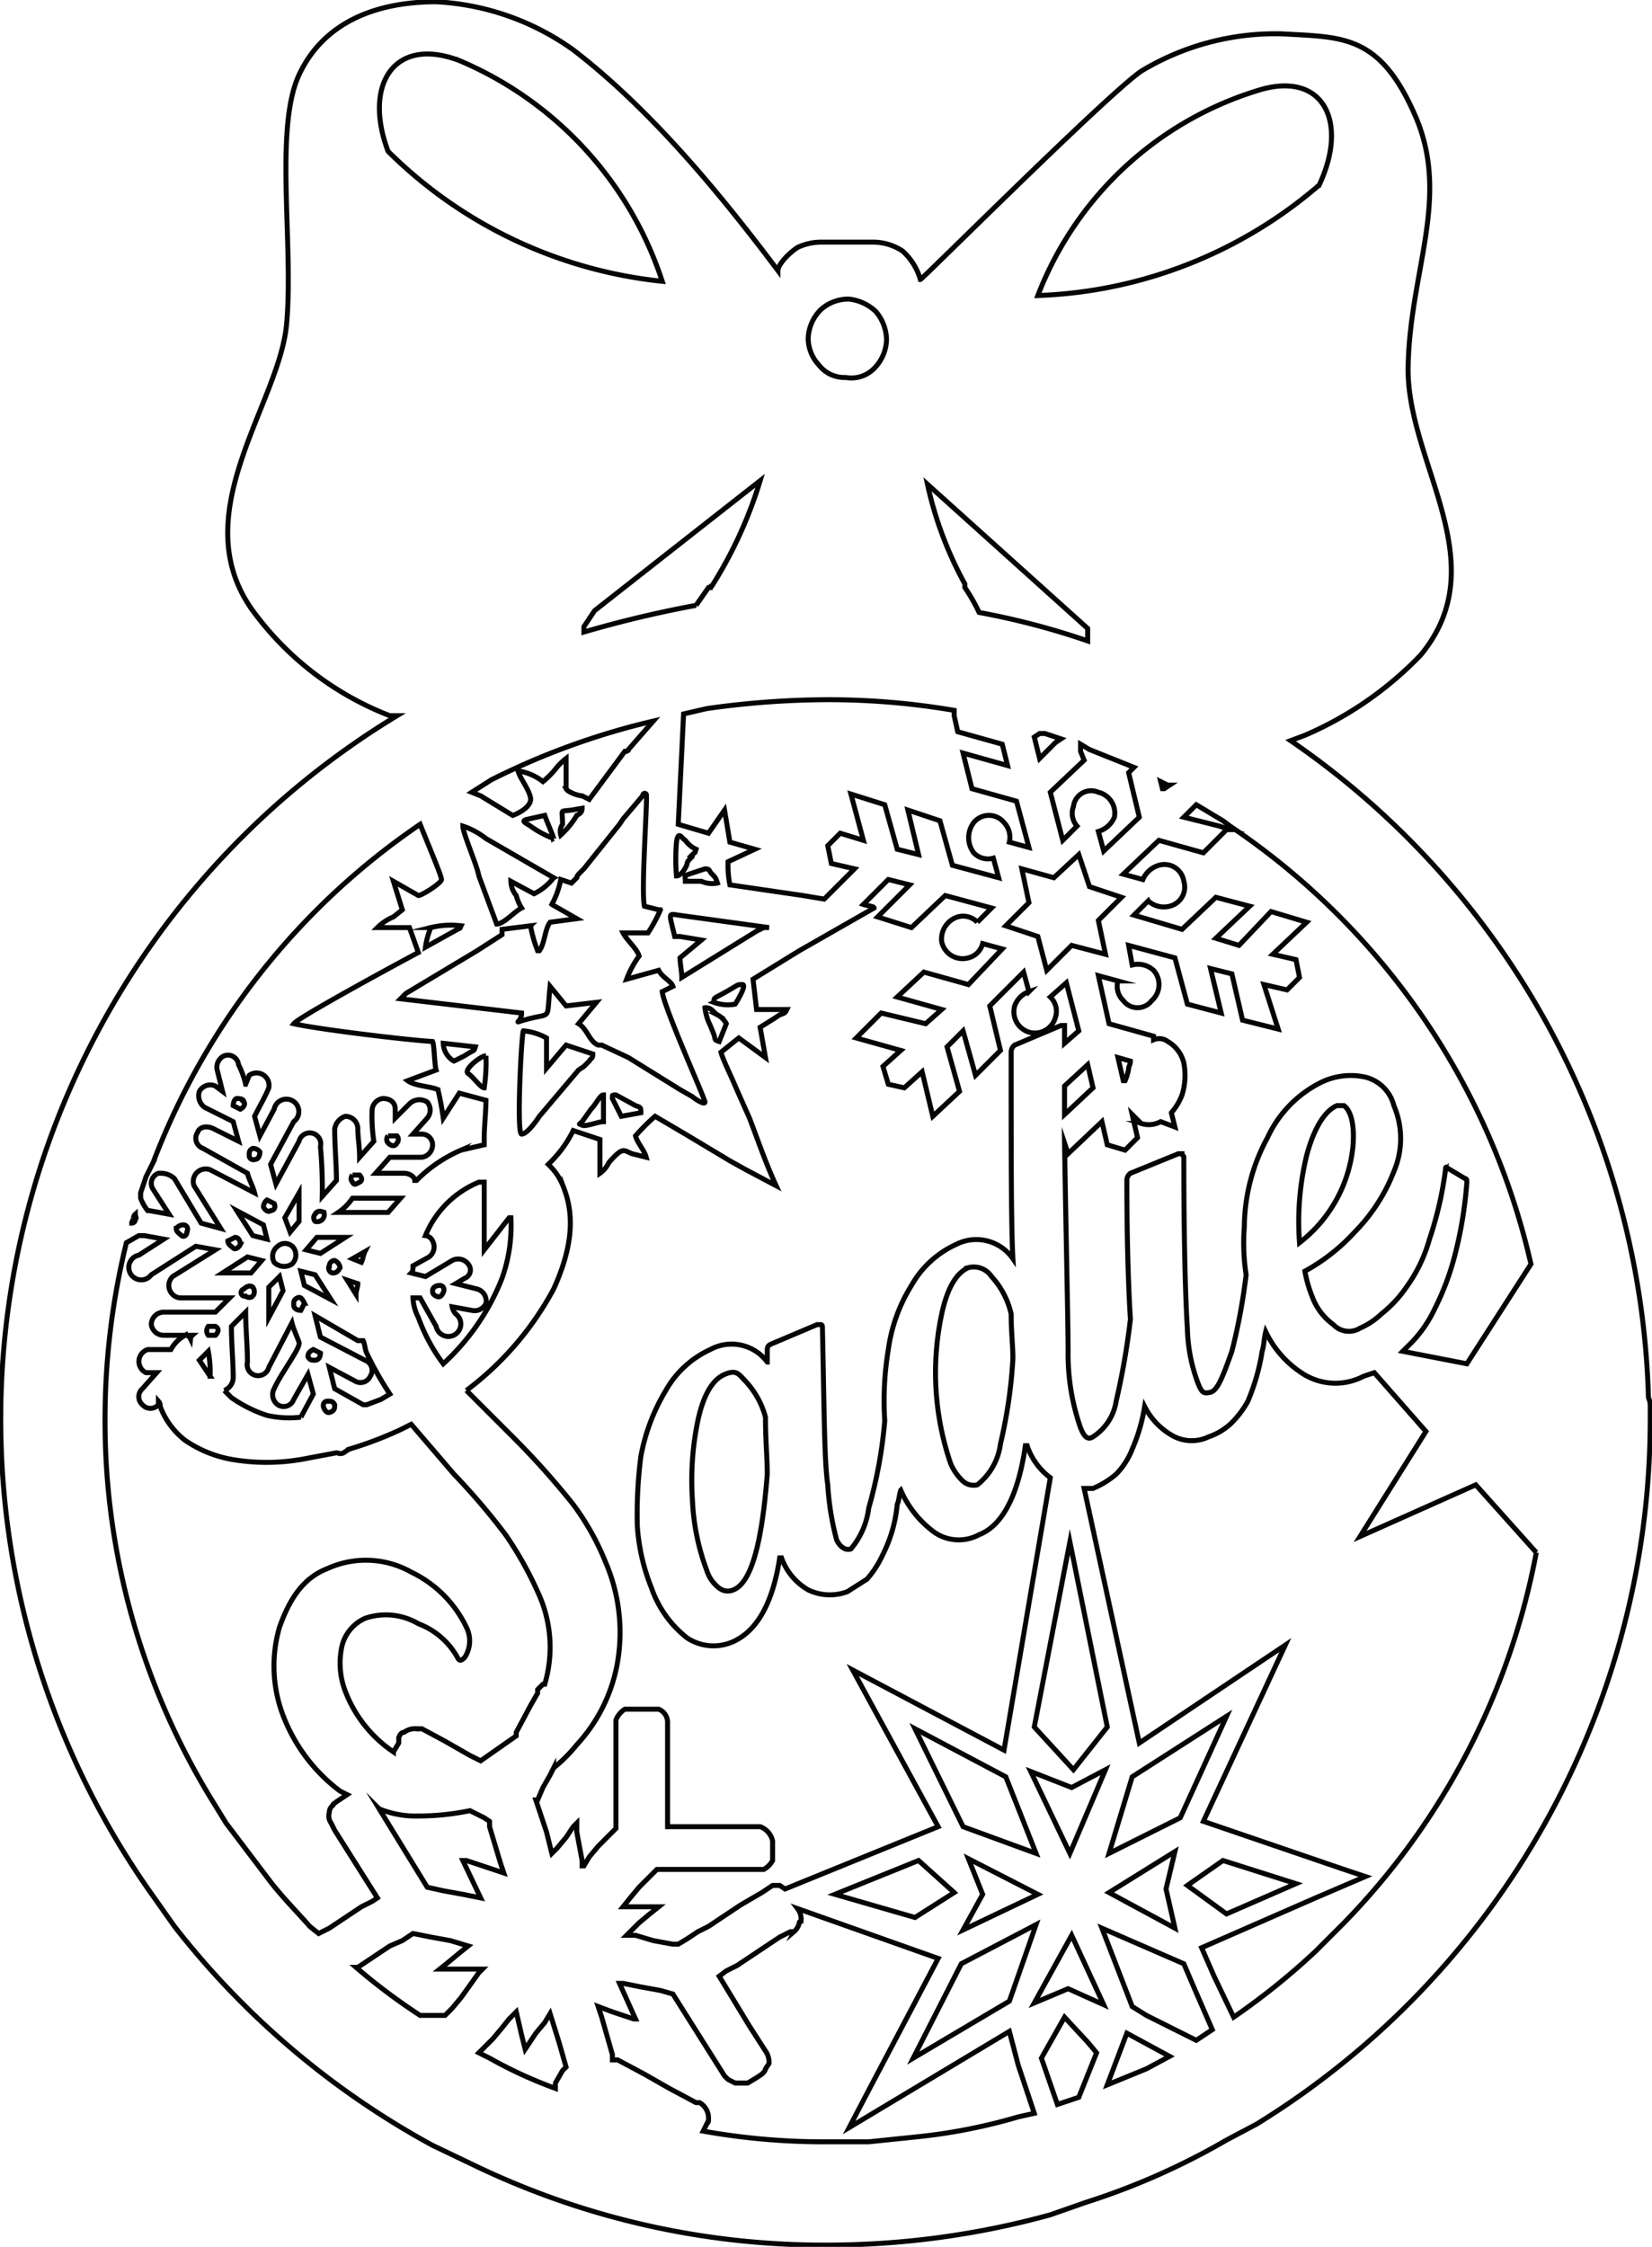 <svg xmlns="http://www.w3.org/2000/svg" viewBox="0 0 92.8 126.2"><defs><style>.a{fill:none;stroke:#000001;stroke-miterlimit:10;stroke-width:0.28px;fill-rule:evenodd;opacity:0.98;}</style></defs><title>Sadie</title><path class="a" d="M92.6,78.5A46.3,46.3,0,0,0,72.5,41.6l.8-.3h0a19.9,19.9,0,0,0,6.5-4.5c4.3-5.2-.8-10.8-.7-16.2s2.4-9.5.4-14.1S75.4,2.1,72,1.9A14.6,14.6,0,0,0,64.1,4c-2,1.4-12.3,11.7-12.4,11.7a3.4,3.4,0,0,0-1-1.6,3,3,0,0,0-1.6-.5h-3a3.1,3.1,0,0,0-1.3.3c-.6.4-1.1,1-1.1,1.3-3.3-4.4-7.2-9.1-11.5-12.4A14.5,14.5,0,0,0,24.5.1c-3.3,0-6.3,1.1-7.7,4.1s-.3,9.5-.7,14-5.8,10.7-1.9,16.1a17.2,17.2,0,0,0,7.7,5.9h.4A46.2,46.2,0,0,0,8.6,106.5l1.2,1.7a46.6,46.6,0,0,0,14.5,12.3l2.3,1.1a45.3,45.3,0,0,0,19.8,4.5A47.3,47.3,0,0,0,59,124.4l2-.7a39.6,39.6,0,0,0,7.9-3.5l1.7-.9A46.5,46.5,0,0,0,92.7,79.8V79A1.1,1.1,0,0,0,92.6,78.5ZM86,71l-3.6,5.6-3.6-.7.5-.5a7,7,0,0,0,1.3-1.9,14.8,14.8,0,0,0,1.1-2.9,22.9,22.9,0,0,0,.7-4.2c0-.1,0-.2-.1-.2l-1-.6c-.1-.1-.1,0-.1.1a20.4,20.4,0,0,1-.9,3.9A8.5,8.5,0,0,1,79,72.3a6.9,6.9,0,0,1-1.4,1.5,4.2,4.2,0,0,1-1.2.8,1.2,1.2,0,0,1-1.5-.2,3.4,3.4,0,0,1-1.2-1.6,7.4,7.4,0,0,1-.4-1.4,10.8,10.8,0,0,0,2.8-2.2,10,10,0,0,0,2.2-3.4,4.7,4.7,0,0,0,0-3.7,2.2,2.2,0,0,0-1.6-1.6,3.8,3.8,0,0,0-2.5.3,6.5,6.5,0,0,0-3,3.1,10.6,10.6,0,0,0-1.3,5,11.7,11.7,0,0,0,.1,2.7,33.4,33.4,0,0,1-.8,4.3c-.5,1.4-.8,2.2-1.2,2.3s-.5,0-.7-.5a9.3,9.3,0,0,1-.6-3.1c-.1-1.5-.2-4.7-.2-9.6,0-.1-.1-.1-.1-.2h-.2l-2.7,1.1a.5.5,0,0,0-.2.4c0,3.6.1,6.2.2,7.8a41.4,41.4,0,0,1-.8,4.6,2.9,2.9,0,0,1-1.3,2c-.3.2-.5,0-.7-.5a12.5,12.5,0,0,1-.7-4.3c0-1.6-.1-5.5-.2-11.7l.2.6L61.9,63l.3,1.3,1,.3.7-.7-.3-1.3h0l.5.5a1.4,1.4,0,0,0,1.1-.1l.8.3-.2-.8a3.3,3.3,0,0,0,.6-1,3.7,3.7,0,0,0,.1-1.8,1.9,1.9,0,0,0-.9-1.2.8.8,0,0,0-.8-.1v-.2l-2.5-.7-.6-2.7,1.1.3a1.1,1.1,0,0,0,.3,1.1,1,1,0,0,0,1.6,0,1.2,1.2,0,0,0,.1-1.7,1.3,1.3,0,0,0-1.2-.3l-.2-1.1,2.6.7.7,2.6,1.9.5-.6-2.5,1.2.3.6,2.6,2,.5L71,55.3l1.3.3.7-.7-.2-1-1.3-.3,1.9-1.8-2-.6-1.8,1.9-1.3-.4,1.9-1.8-1.9-.5-1.9,1.8-2.7-.8.8-.8a1.3,1.3,0,0,0,1.2.3,1.1,1.1,0,0,0,.8-1.4,1.1,1.1,0,0,0-1.4-.9,1.4,1.4,0,0,0-.9.8l-1.1-.3,2-1.9,2.5.7,1.3-1.3h.2l-.6-.2-2-.5.5-.5.2-.2,1.5.9.4.3A40.5,40.5,0,0,1,86,71ZM73,69.8a15.7,15.7,0,0,1,.4-4.9c.4-1.5,1-2.5,1.7-2.8h.4c.4.3.6,1.1.5,2.3A7.8,7.8,0,0,1,73,69.8ZM54,110.3l4.2-2.2-1.5,4.3-5.4,3.2ZM51.4,97.1l5.1,2.7,1.7,4.3-4.1-1.5Zm2.7,11.3,1.1-2-.8-2,3.9,2Zm3.8-8.9,2.3.9,1.9-1-2,4.7Zm2.4-.1L58.1,97l2-10.4L62.2,97ZM57.4,48.8l1.8.5L60.6,48l.6,1.8,1.8.6-1.3,1.3.4,1.9-1.9-.5-1.4,1.4-.5-1.9L56.5,52l1.3-1.3Zm3.3-6.6v-.4l.5.3,2.5,1-.3.3h0l.6,2.5-2,1.9-.3-1.1a1.4,1.4,0,0,0,.9-.8,1.2,1.2,0,0,0-.9-1.4,1,1,0,0,0-1.4.8,1.1,1.1,0,0,0,.2,1.1l-.8.8-.7-2.7,1.9-1.8Zm-1.4-.5-.9.9-.3-1.2h0l.3-.2h.3l.9.3Zm2.1,19.4-1.6,1.5V61l1.3-1.2Zm1.4-1.7.7.2c0,.2-.1.3-.1.4s-.1.5-.2.7h-.1Zm2.4-15.5.4.2h.1l-.3.2h-.1ZM70.6,5.1c3.7-1.2,5.2,1.7,3.5,5.3a25.6,25.6,0,0,1-15.8,6.2A19.3,19.3,0,0,1,70.6,5.1ZM61.1,35.3V36a42.1,42.1,0,0,0-6.1-1.6,10,10,0,0,0-.8-1.4v-.2a20.9,20.9,0,0,1-2.1-5.6Zm-15-17.9a2.3,2.3,0,0,1,1.6-.6,2.6,2.6,0,0,1,1.5.7,2.5,2.5,0,0,1,.6,1.6,2.4,2.4,0,0,1-.7,1.6,1.8,1.8,0,0,1-1.6.5,1.8,1.8,0,0,1-1.5-.7,2.2,2.2,0,0,1-.6-1.5A2.4,2.4,0,0,1,46.1,17.4Zm.3,21.9a42,42,0,0,1,7.2.6v.3l.2.9,2.5.7.3,1.2-2.5-.7.5,2,2.5.7.7,2.6-1.1-.3a1.2,1.2,0,0,0-.3-1.1,1.1,1.1,0,0,0-1.7,0,1.4,1.4,0,0,0,0,1.7,1.1,1.1,0,0,0,1.1.3l.3,1.1-2.6-.7-.7-2.5L51,45.5l.6,2.5-1.2-.3-.7-2.5-1.9-.6.7,2.6-1.3-.4-.7.7.2,1,1.3.3-1.7,1.7-1.2-.2L41,49.7a5.7,5.7,0,0,1-.1-1.3l1.5-.7L41,47.3l-.3-1.8-.9,1.3-1.7-.5.3-6.2,1.3-.3A49.1,49.1,0,0,1,46.4,39.3ZM35.3,59.4l-1.5-.7h-.2c-.5-.2-.6-.9-1.1-1.2l1-1.2-1.7.2-.9-1.1c-.2,1.9.1,1.5-1.1,1.8s-.5.3-.5-.3l-1.7-.2-1.7-.2-3.4-.4.3-.3,2.5-1.5,1.5-.9,1.4-.9v-.3l1.6-.2a7.4,7.4,0,0,0,.4,1.4h.1c.3-.4.3-1.2.6-1.6l1.5-.2-1.4-.8a4.8,4.8,0,0,0,.5-1.4l.6.2.3-.3c0-.1.1-.2.2-.3s.1-.1.2-.2l2-2.5L35,46l1.1-1.3c0-.1.1-.2.2-.1s-.3,5.4-.1,6.3l.8.2h.1a8.3,8.3,0,0,1-.7,1.3H35c.2.4.8.9.9,1.3a5.4,5.4,0,0,0-.7,1.3l1.8-.5c.2.4.7.6.8.9l-.6.3c.1.9,2.4,6,2.4,6.2s-.6-.2-.7-.3l-.7-.4Zm.7,3.1-1.1.2-.5-1c0-.3,0-.1.1-.2h.1l1.1.6C36,62.2,36,62.2,36,62.5Zm-3.3.5.5-.7c.3-.3.5-.8.7-.8V63c-.3,0-1,.3-1.2.2S32.5,63.2,32.7,63Zm-.2-2.9-2.2,2.6c-.2.3-.7,1-1,1s0-5.7.1-5.8a3.3,3.3,0,0,1,1.3.4V60l1.1-1.3,1.5.5c0,.3-.1.2-.2.4l-.3.3Zm-8,14.4a.7.7,0,1,0,1.1-.7.8.8,0,0,1-.2-.4l1.1.2a.7.7,0,0,0,.8-.4.7.7,0,0,0-.5-.8l-1.2-.3.5-.3a.5.5,0,0,0,.2-.8.7.7,0,0,0-.9-.2l-1.5.9-.8-.2c.1-.1.1-.2.1-.4l.9-.5a.7.7,0,0,0,.2-.9.5.5,0,0,0-.4-.3,5.5,5.5,0,0,1,3-3h.3v3.8h0l1.4-1.8h.1a8.8,8.8,0,0,1-.5,3.4,12.9,12.9,0,0,1-3.3,4.8A10,10,0,0,1,23.5,74a2.6,2.6,0,0,1-.3-1.1h.4Zm-.2-2c0-.2.2-.3.4-.3s.3.2.2.4-.2.3-.4.2S24.3,72.6,24.3,72.5Zm3-13.2h0a9.7,9.7,0,0,1-.1,1.8c-.2,0-.6-.6-.9-.8S27,59.3,27.3,59.3Zm-1.2,0-.6.3a1.2,1.2,0,0,1-.6-1h0l1.8.2C26.6,59.1,26.7,58.9,26.1,59.3Zm-1.9-7.2a4.7,4.7,0,0,1,1.7-.1c-.1.2,0,.1-.2.2l-1.8,1A4.5,4.5,0,0,1,24.2,52.1Zm7.6-7.8V42.6a3.4,3.4,0,0,0-.6.6,4.6,4.6,0,0,1-.7.7,3,3,0,0,0-1.4-.6c.1.4.6,1,.7,1.5s-.7.9-1,1l-1.8-1.1-.5-.2,1.1-.7a41.2,41.2,0,0,1,9.1-3.3l-1.4,1.6c0,.1,0,0-.1.1h-.1l-2,2.7-.4-.2C32.5,44.7,31.9,44.5,31.8,44.3Zm.9,1.1c0,.2-.1.3-.3.4a4.8,4.8,0,0,1-.9,1.1.7.7,0,0,1,.1-.6c0-.9-.2-.7.5-.8Zm-1.6,1.7a5.4,5.4,0,0,1-1.3-.7c-.3-.2-.6-.3-.1-.4l.9-.2C30.7,46.1,31.1,47,31.1,47.1Zm-3.8,0,3.8,2.2a3.1,3.1,0,0,1-1.1.9l-1.3-.7a1.3,1.3,0,0,0,.3.8,2.5,2.5,0,0,0,.3.7c-.4.2-1,.9-1.4.9l-1-2.7c-.1-.6-.9-2.4-.9-2.8A4.2,4.2,0,0,1,27.3,47.1Zm12.3,9.5c.4,0,.4.2.7.4a1.2,1.2,0,0,1,.5.5l-.4,1c-.3-.1-.2-.1-.3-.4l-.2-.5A2.9,2.9,0,0,1,39.6,56.6Zm.5-.3c0-.3,0-.2.7-.6s.6-.4.9-.4-.4,1.1-.4,1.1A2.3,2.3,0,0,1,40.1,56.3Zm-1.8-1.4c0-.3-.1-.8-.1-1.1l.6-.5.6-.5-1.2-.2h-.3c-.3-1.3-.4-1.3.2-1.2l5.1.7h-.3l-.4.2Zm.4-5.8.9-.3c.3,0,.2.1.4.3s.2.2.3.5a1.5,1.5,0,0,1-.9-.1h-.9C38.5,49.2,38.4,49.2,38.7,49.1Zm.2-1.1c0,.1,0,.1-.1.2s-.2.2-.2.3-.3.7-.6.7a12,12,0,0,1,0-1.9c.1-.7.3-.2.5-.1a1.5,1.5,0,0,0,.6.5C39,48,39.1,47.8,38.9,48ZM40,32.9a.1.1,0,0,0-.1.1h-.1l-.7,1a64.2,64.2,0,0,0-6.3,1.5v-.3l.6-.9L42.7,27A24.3,24.3,0,0,1,40,32.9ZM21.8,8.5c-1.4-3.7.3-6.5,4-5.1A20.3,20.3,0,0,1,37.2,15.8,25.6,25.6,0,0,1,21.8,8.5ZM7.9,67l.3-.9.4-.8a40.3,40.3,0,0,1,15-19c.6,1.5,1.2,2.9,1.2,3.1s-1.1.9-1.3.9l-1.4-.8.5,1.6-.5.4a2.8,2.8,0,0,0-.9.6H23l.5,1.4c-.2.1-6.7,3.6-7,4,1.3.3,6.2.9,7.8,1,.1.2.1,1.3.2,1.6l-1.6.6c.4.3,1.2.3,1.7.5a15.7,15.7,0,0,1,.3,1.6l.9-1.4,1.5.4c0,.6-.1,1.5-.1,2.1v.4l-1.3.3a7.9,7.9,0,0,0-2.5,1.7h-.1c0-.2-.3-.4-.6-.4H21.1l.8-.9h1.8a.7.7,0,0,0,.6-.7.6.6,0,0,0-.6-.6h-.5l.8-.9a.7.7,0,0,0,0-.9.8.8,0,0,0-1,.1l-.8.8v-.5c0-.4-.3-.6-.7-.6a.7.7,0,0,0-.6.7,9.1,9.1,0,0,0,.1,1.7l-.8.9c0-.6-.1-1.1-.1-1.6a.7.7,0,0,0-.7-.7.9.9,0,0,0-.6.7c0,1,.1,2,.1,2.9l-.8.9a25.3,25.3,0,0,0-.1-2.8.6.6,0,0,0-1.2-.3l-1.3,2.4-.3-1.1L16.5,63a.7.7,0,1,0-1.1-.7l-.8,1.5-.3-1.1c.3-.6.6-1.1.8-1.6a.7.7,0,0,0-1.1-.7l-.2.5a4.9,4.9,0,0,0-.4-1.1.6.6,0,0,0-.8-.5.7.7,0,0,0-.4.8l.3,1.2-.4-.3a.7.7,0,0,0-.9.3.8.8,0,0,0,.3.9l1.6.8.3,1.1L12,63.4c-.4-.2-.8-.1-.9.2a.6.6,0,0,0,.3.9l2.5,1.4c.1.4.3.7.4,1.1l-2.5-1.3a.7.7,0,0,0-.9.9L12.4,69l-1.1-.3L9.8,66.2a1.1,1.1,0,0,0-.8-.3H8.9a.6.6,0,0,0-.3.9l.9,1.4L8.4,68H8.3a2.5,2.5,0,0,1-.4-.7Zm10.6,9.8,1.5.8a.6.6,0,0,0,.8-.3.6.6,0,0,0-.3-.9L18,75.1l-.3-1.2,2.4,1.4h.3c.1.2.1.5.2.7a18.6,18.6,0,0,0,1.3,2.3l-.5.3-.8.3h-.2l-1.6-.9Zm.3,2.1c0,.2,0,.3-.2.4s-.3,0-.4-.2,0-.4.2-.4S18.7,78.7,18.8,78.9Zm-4-10.1.2.8-.8-.2L13.3,68Zm-.4-3.7c-.2.1-.4,0-.4-.2s0-.3.2-.4a.5.5,0,0,1,.4.2C14.6,64.9,14.5,65.1,14.4,65.1Zm3.4,4.4h1.6l-1.4.9-.8-.2Zm-.1-1.3c.1-.2.3-.2.5-.1a.4.4,0,0,1-.5.5A.3.3,0,0,1,17.7,68.2Zm1.4,3c-.1.2-.2.3-.4.3s-.3-.3-.2-.4a.3.3,0,0,1,.3-.3A.5.5,0,0,1,19.1,71.2Zm-1.4.4.9,1.4-1.5-.8-.2-.8Zm-.6,1.6-.2.4c-.2,0-.4-.1-.4-.3s0-.3.2-.4S17,73,17.1,73.2Zm-.8-4-.3-.8.8-1.4v1.6Zm.2.9a.7.7,0,0,1-.1.9.8.8,0,0,1-1-.1.7.7,0,0,1,.2-.9A.6.6,0,0,1,16.5,70.1Zm-.6,2.4L15.1,74V72.3l.6-.6ZM15.2,68c-.1.1-.3,0-.4-.2a.5.5,0,0,1,.2-.4l.4.2C15.5,67.8,15.4,68,15.2,68Zm-1.7,1.9c-.1.2-.3.3-.4.2s-.3-.2-.3-.4l.4-.2C13.4,69.5,13.5,69.7,13.5,69.9Zm.4.7.8.2-.6.7H12.5Zm.3,2.2a.3.3,0,0,1-.4,0,.2.2,0,0,1-.1-.4c.2-.2.4-.2.5-.1A.4.4,0,0,1,14.2,72.8ZM13,74.5l.8-.8c0,.9.1,1.9.1,2.8a.6.6,0,0,0,1.2.3l1.3-2.5c.1.4.3.8.4,1.1s-1,1.7-1.4,2.6a.7.7,0,0,0,.2.9.6.6,0,0,0,.9-.3l.8-1.4.3,1.1-.7,1.3a5.7,5.7,0,0,1-1.9-.1,7.5,7.5,0,0,1-2-1l-.4-.4a.8.8,0,0,0,.5-.7C13.1,76.5,13,75.5,13,74.5Zm4.3,1.7c0-.2.1-.3.3-.4l.4.2c0,.2-.1.4-.3.4S17.4,76.4,17.3,76.2Zm2.8-4.1h0c0,.2-.1.4-.1.6l-.5-.8Zm-.3-1.4.7-.4c-.1.2-.1.4-.2.6Zm2-2.6H19a3,3,0,0,0,.8-.8h2.7Zm-2-2.1h.4c.1.1.2.3,0,.4s-.3.2-.4,0A.3.3,0,0,1,19.8,66Zm2-2.2h.5a.3.3,0,0,1,0,.4c-.1.2-.3.2-.5,0A.3.3,0,0,1,21.8,63.8Zm-8.1-1.9c.1.1,0,.3-.2.4l-.4-.2c0-.2.1-.4.2-.4S13.7,61.7,13.7,61.9Zm-3.2,7.3c0,.2-.2.3-.3.2s-.3-.2-.3-.4a.5.5,0,0,1,.4-.2C10.5,68.8,10.6,69,10.5,69.2Zm-3-.8a.3.3,0,0,1,.1-.2c0,.1.1.2,0,.3a.2.2,0,0,1-.2.2C7.4,68.6,7.5,68.5,7.5,68.4Zm11.6,39.5-.6.4-.6.3-.5-.4c-.7-.8-1.5-1.6-2.2-2.5l-2.5-3.3-.8-1.3a40.7,40.7,0,0,1-6-21.3,41.5,41.5,0,0,1,1.2-10l.7-.4h.3l1.1.2-1.4.9a.7.7,0,1,0,.7,1.1L11,70l1.1.2L9.7,71.7a.7.7,0,0,0,.4,1.2h2.8l-.8.8H9.2a.7.7,0,0,0-.7.7.7.7,0,0,0,.7.6h1.6a.3.3,0,0,0-.1.2c-.1-.2-.2-.2-.3-.2a2,2,0,0,0-.8.8H8.3a.7.7,0,0,0-.1,1.3h.6L8,78a.6.6,0,0,0,0,.9.6.6,0,0,0,.9,0v-.2a.4.4,0,0,1,.1.3,4.3,4.3,0,0,0,1.4,1.9A6.7,6.7,0,0,0,13.2,82a11.5,11.5,0,0,0,4.1-.1l1.6-.3c.1,0,.2.1.4,0l.3-.2a21.2,21.2,0,0,0,2.9-1.1l.6-.3,2.4,2.8a38,38,0,0,1,2.9,3.4,20.2,20.2,0,0,1,1.8,3.2,7.3,7.3,0,0,1,.4,5.2h-.1l-.3.3v.2l-.4.7L29,97.3v.2l-2,1.4-.6-.3-1.4-.8-1.3-.7h-.3a1,1,0,0,0-.7.2q-.2,0-.3.3v.3l-.3.5h0A7.2,7.2,0,0,1,19.4,95a4.4,4.4,0,0,1-.2-2.5,2.3,2.3,0,0,1,1.3-1.6,3.6,3.6,0,0,1,3,.3,4.2,4.2,0,0,1,2.2,1.9c.1.2.2.2.4,0a1.7,1.7,0,0,0,.1-1.7,6.6,6.6,0,0,0-3.1-3.1,5.2,5.2,0,0,0-4.7-.2c-1.3.5-2.1,1.6-2.7,3.3a7.8,7.8,0,0,0,.3,5.2,9.6,9.6,0,0,0,3.1,4l.4.2-.3.2-.3.2c-.1.1-.2.1-.2.2a.5.5,0,0,0-.2.4.7.7,0,0,0,.1.6l.2.4,2.4,3.8-.3.2-.6.3-.6.4ZM11.7,75a.4.4,0,0,1,0-.5h.4c.2.1.2.3,0,.5Zm.1,2.3-.2-.3-.4-.6.5-.5A6.1,6.1,0,0,1,11.8,77.3ZM27,106.6h0l-1-.2-1.1-.2L24,106l-2.7-4.4a5.4,5.4,0,0,0,2.2.4,14.3,14.3,0,0,0,2.9-.3l.8.4.3.2v.3l.6,2,.2.6-.9-.3-1.2-.4h-.2Zm-1.1,5.6-.5.6-.4.4H23.6a33.8,33.8,0,0,1-3.6-2.7h.1l.6-.4.6-.4.6-.4.7-.3.6-.4h0l1,.2,1.1.2,1,.3-.5.4-.6.5-.5.4h2.4l-.2.2Zm5.7,4.1-.4.7v.3a24.8,24.8,0,0,1-3.7-1.7l-.6-.3.3-.3.5-.5.5-.6.4-.5.4-.4.3,1.3.2.8.2-.3.4-.6.5-.6.3-.5.5,1.6.4,1.4Zm1.2-11.5h-.1v-.3l-.3-1.6v-.5l-.2.2-.4.6-.5.6-.3.3-.3-1.2-.6-1.8h.1l.3-.7.4-.7.2-.4A8.6,8.6,0,0,0,32.4,98a9.1,9.1,0,0,0,2.3-4.7,10,10,0,0,0-.7-5.6,14.5,14.5,0,0,0-1.8-3.2,44.7,44.7,0,0,0-3.3-3.7l-2.7-2.7a17.4,17.4,0,0,0,4.9-5.7c1-2.2,1.2-4,.6-5.6a3.4,3.4,0,0,0-.9-1.4l.2-.2a6.6,6.6,0,0,0,1.2-1.7l1.5.5v1.9a1.5,1.5,0,0,0,.5-.6c.8-.9.8-.7,1.3-.5l.8.2c-.1-.4-.5-.8-.6-1.2a11.3,11.3,0,0,1,1.1-1.1l1.7,1L41,65.2l.9.5,1.7.9c-.6-1.3-1-2.5-1.5-3.8L41.3,61c-.2-.5-.7-1.5-.8-1.9l1-.8L43,59.4l-.3-1.7.8-.5.3-.2c.3-.1.3-.1.4-.3H42.5L42.3,55l2.6-1.6L49.1,51c0-.1-.3-.1-.6-.2l1.4-1.4,1.2.3-1.8,1.8,1.9.6,1.9-1.8,2.6.7-.8.8a1.1,1.1,0,0,0-1.1-.3,1.3,1.3,0,0,0-.9,1.4,1.2,1.2,0,0,0,1.5.9,1.1,1.1,0,0,0,.8-.8l1.1.3-1.9,2-2.5-.7L50.4,56l2.5.7-.9.8-2.5-.6-1.4,1.4,2.5.7-1,.9.3,1,.9.2,1-.9.6,2.5,1.5-1.4-.7-2.5.9-.9.7,2.5L56.2,59l-.6-2.5,1.9-1.9.3,1.1a1.3,1.3,0,0,0-.8.8,1.2,1.2,0,0,0,.9,1.5,1.2,1.2,0,0,0,1.4-.9A1.1,1.1,0,0,0,59,56l.9-.8.7,2.7-.8.7v-1h-.2l-2.6,1.1a.5.5,0,0,0-.2.4c0,5.9,0,9.8.1,11.6a2.5,2.5,0,0,0-3.2-.8,5.5,5.5,0,0,0-2.5,2.3,9.2,9.2,0,0,0-1.3,3.6,17.6,17.6,0,0,0-.2,4h0a25.4,25.4,0,0,1-.9,4.9,4.4,4.4,0,0,1-1,2.3c-.3.1-.6-.1-.8-.5a15.3,15.3,0,0,1-.5-3.1c-.2-1.3-.2-4.3-.3-8.8,0-.1,0-.2-.1-.2h-.2l-2.6,1.1c-.2.1-.2.2-.2.4v.6a2.5,2.5,0,0,0-3.2-.7,5.5,5.5,0,0,0-2.5,2.3A11.1,11.1,0,0,0,36,81.8a25.5,25.5,0,0,0-.2,3.9,11.3,11.3,0,0,0,.8,3.5,6.1,6.1,0,0,0,2,2.8,2.7,2.7,0,0,0,2.6.2c1.3-.6,2.2-2.1,2.6-4.7h.1a3.4,3.4,0,0,0,1.5,1.8,2.8,2.8,0,0,0,2.2.1l1.1-.7a5.6,5.6,0,0,0,.9-1.4,7.8,7.8,0,0,0,.8-2.8c.1-.2.1-.5.2-.8A5.8,5.8,0,0,0,52.4,86a2.4,2.4,0,0,0,2.6.2c1.3-.5,2.2-2.2,2.6-5h.1A3.7,3.7,0,0,0,59,83L56.4,98.3l-8.5-4.5,4.8,8.8-8.6,3.5-.3-.2h-.4l-.3.2-.3.2-1.2.7-.6.4-.6.4-.6.4-.6.3-.6.4-.5.3h-.3l-1.1-.2-1-.3h-.5l.2-.2.5-.5.6-.5.5-.4H35l.4-.5.5-.6.5-.5.5-.5h6a1.2,1.2,0,0,0,.5-.5h0v-1.1h0a1.1,1.1,0,0,0-.7-.8H37.5V96.7h0a.8.8,0,0,0-.5-.7H35.1a1.3,1.3,0,0,0-.5.6h0v6.1h0l-.5.5-.5.5-.5.6ZM56.9,76.3a27.4,27.4,0,0,1-.7,4.8,3.5,3.5,0,0,1-1.3,2.3.9.9,0,0,1-.8-.2,2.9,2.9,0,0,1-.7-1,15.8,15.8,0,0,1-.5-8.4c.3-1.4.8-2.3,1.5-2.6a1.2,1.2,0,0,1,1.3.5,4.6,4.6,0,0,1,1.1,2.1C56.8,74.8,56.9,75.6,56.9,76.3ZM43.1,82.8c-.3,3.9-.9,6.1-1.9,6.5a.8.8,0,0,1-.8-.1,2,2,0,0,1-.7-1,12.7,12.7,0,0,1-.8-3.9,16.5,16.5,0,0,1,.3-4.5c.3-1.4.8-2.3,1.5-2.6s.8,0,1.2.4a4.8,4.8,0,0,1,1.1,2C43,80.9,43.1,81.9,43.1,82.8Zm10.5,23.5-2.2,1.4-4.5-1.3,4.7-1.9Zm3.6,12.6a31.5,31.5,0,0,1-5.5,1.1l-2.9.3H46.4a38.5,38.5,0,0,1-6.9-.6h0l.2-.4a.3.3,0,0,0,.1-.2v-.2a1,1,0,0,0-.5-.8h-.2l-1.5-.8-1.4-.8-1.5-.8h-.3v-.3l-.6-2.1-.2-.6.8.3,1.2.4h.1l-.9-2H35l1,.2,1.1.2.7.2,2.9,4.6h0l.2.2.4.2H42l.5-.3.3-.2c.1-.1.2-.2.2-.3l.2-.3a1.1,1.1,0,0,0-.2-.7l-.9-1.4L40.4,111l.4-.3.6-.3.6-.4.6-.4.6-.4.6-.4.6-.3h.2a.9.9,0,0,0,.3-.5.1.1,0,0,1,.1-.1,1,1,0,0,0-.2-.7h0l7.9,2.8-3.9,7.4-1.1,2.1,4-2.4,5-3,.5,1.9.9,2.7Zm3.4-1.1-1.2.4-.9-2.6h0l1.3-2.3,1.3,1.4.5.6Zm-.6-6.1-1.9.8,2.1-3.8,1.8,3.9Zm4.4,4.5-2.2.9,1.1-2.9,2.4,1.3Zm2.8-1.6-2.8-1.4-.8-.5-1.7-4.4,4.6,2,.6,1.4,1,2.3ZM66,104l-.5,2.1.5,2.2-3.7-2Zm-3.7.1,1.3-4.3,5.3-3.4-2.6,5.7Zm4.4,1.8,2-1.4,4.1,1.3-3.9,1.7Zm8.8,2.1-1.6,1.6a39.2,39.2,0,0,1-4.6,3.7L68.2,111l-.7-1.6,6.4-2.8,2.8-1.2-1.2-.4-7.9-2.7,4.6-9.9L64,97.9,60.9,83.6h.5a4.9,4.9,0,0,0,1.3-.8,4.2,4.2,0,0,0,.9-1.4,9.9,9.9,0,0,0,.7-2.4,3.9,3.9,0,0,0,1.5,1.6,2.2,2.2,0,0,0,2.1.1,3.5,3.5,0,0,0,1.2-.7,5.3,5.3,0,0,0,1-1.3,12,12,0,0,0,.8-2.8c.1-.3.1-.7.2-1.1a5.7,5.7,0,0,0,2,2.3,3.4,3.4,0,0,0,3.5.2l.6-.2,2.9,3.3-3.7,5.9,6.5-2.9,3.4,3.8A40.5,40.5,0,0,1,75.5,108Z"/></svg>